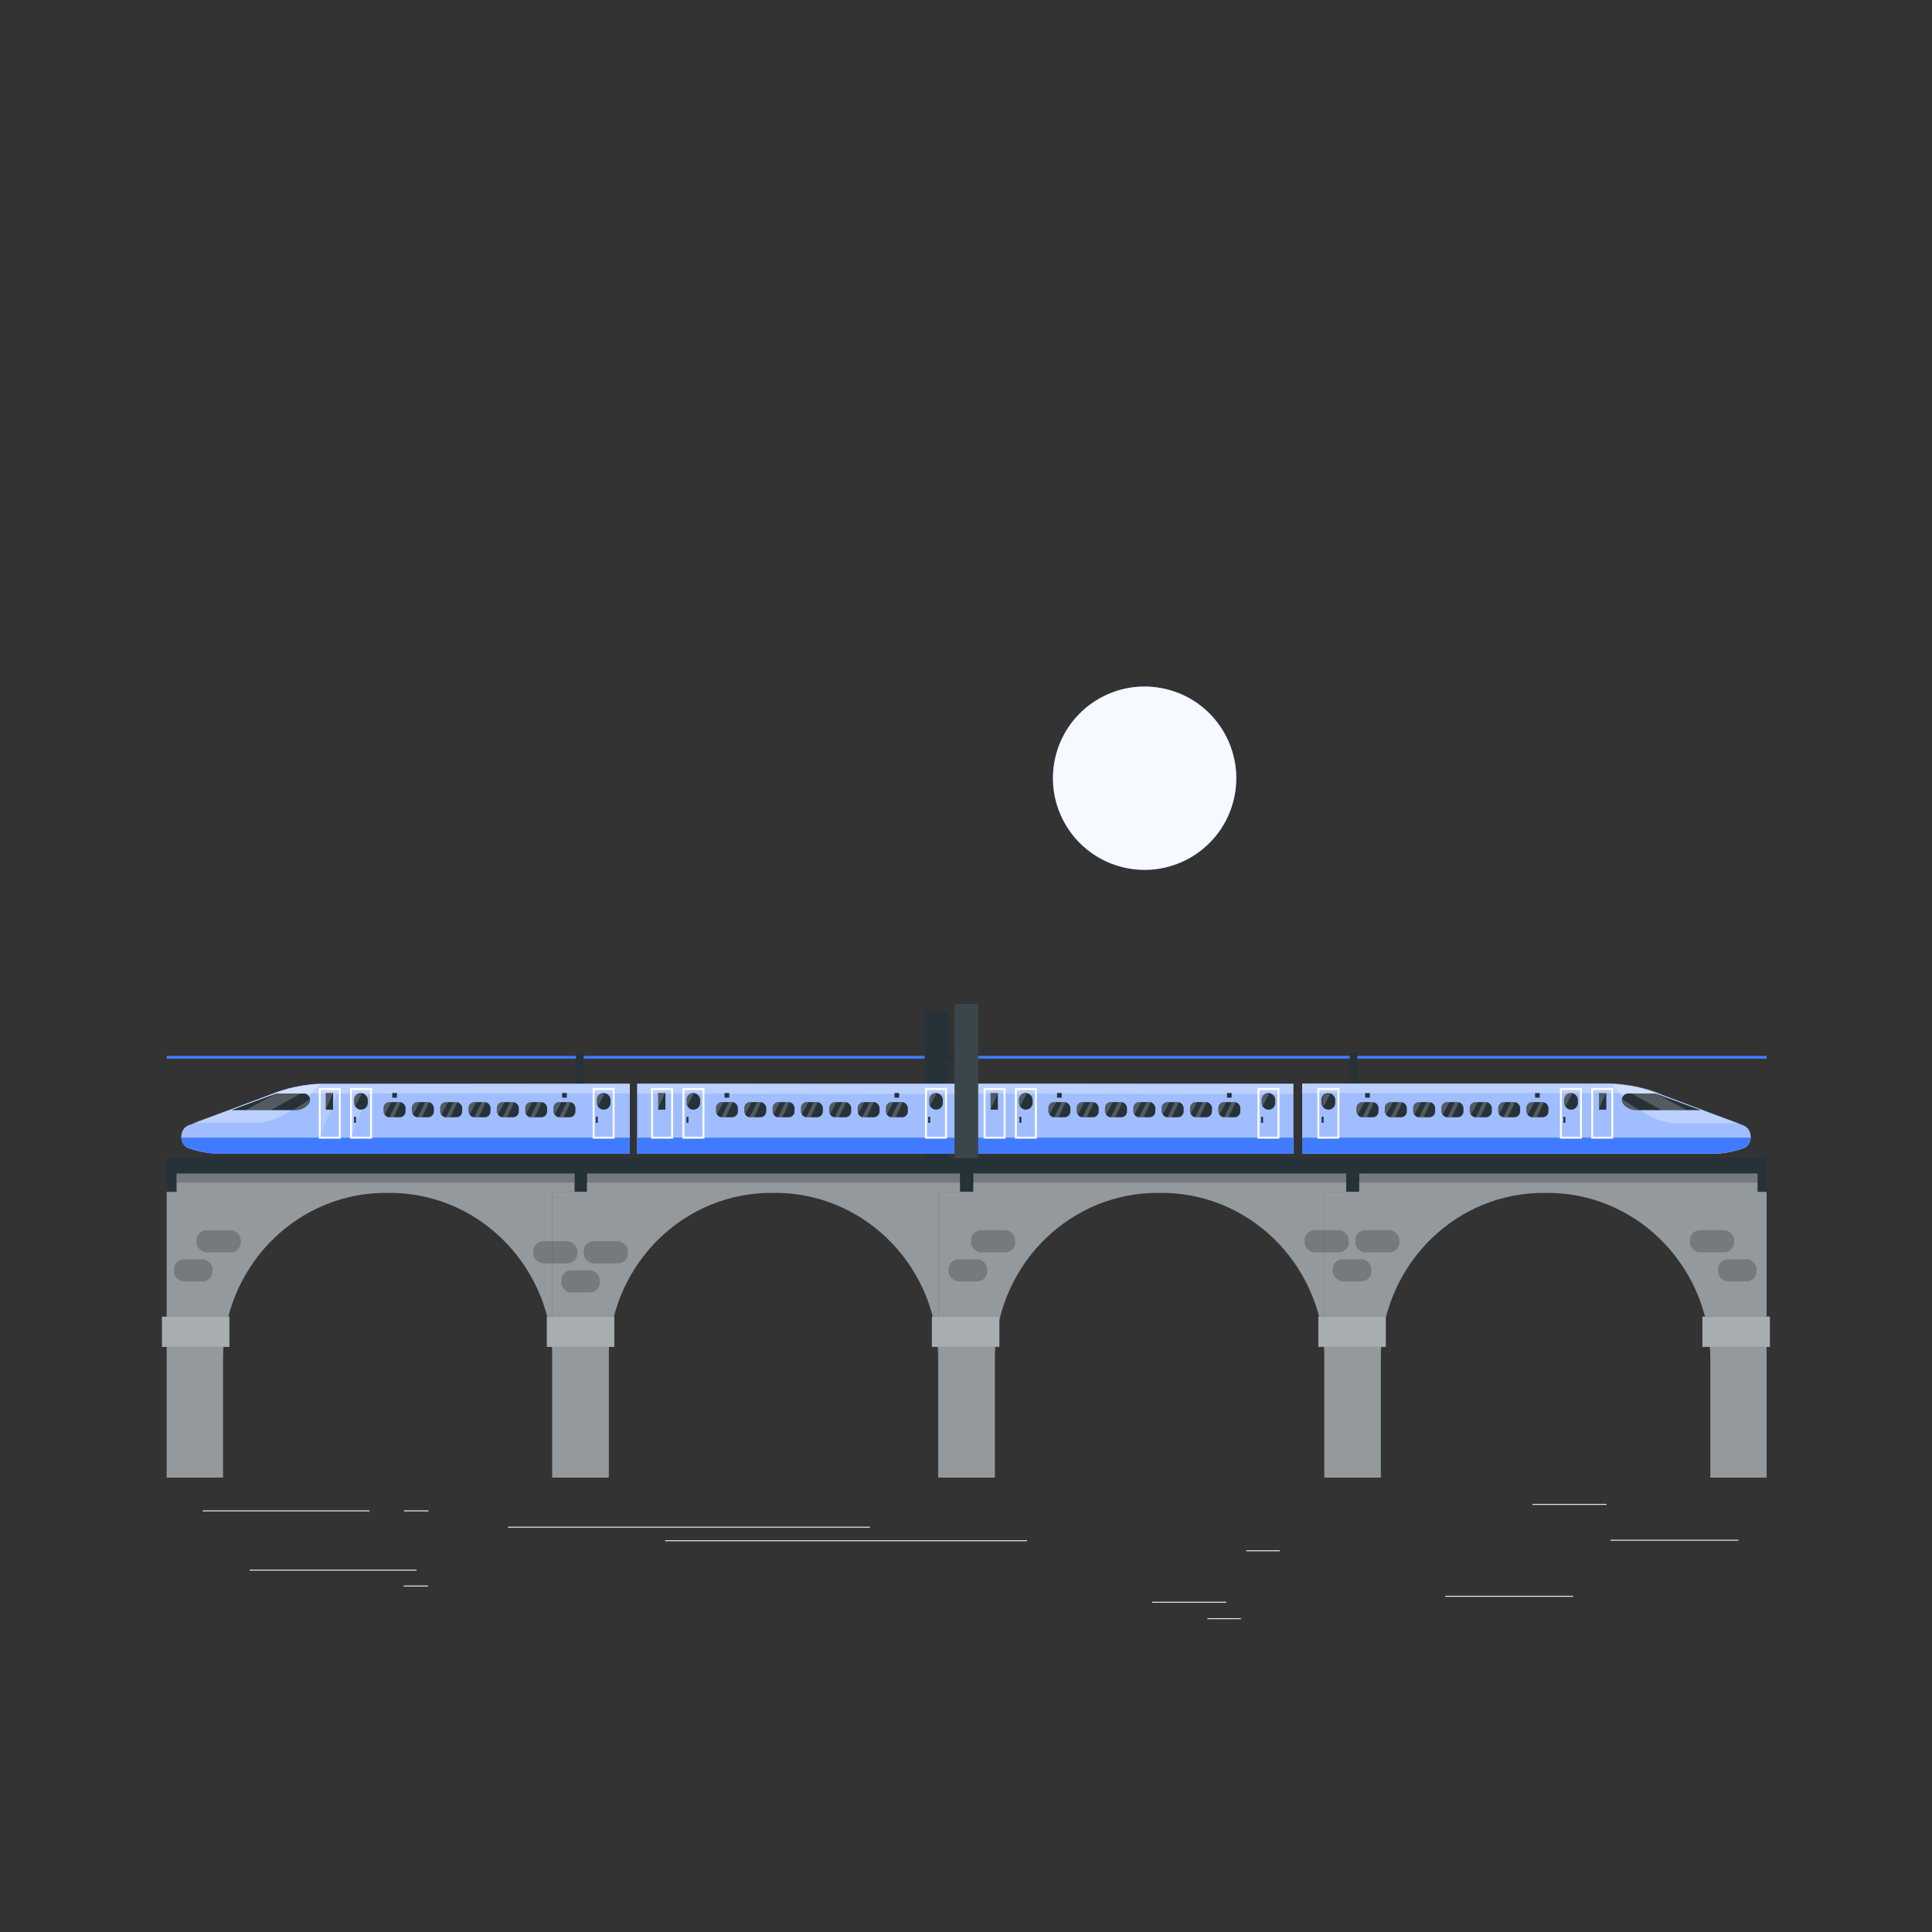 <svg xmlns="http://www.w3.org/2000/svg" viewBox="0 0 500 500"><rect x="0" y="0" width="500" height="500" fill="#333333" stroke="none"/><g id="freepik--Water--inject-20"><rect x="416.78" y="398.49" width="33.12" height="0.25" style="fill:#ebebeb"></rect><rect x="374.01" y="412.99" width="33.12" height="0.25" style="fill:#ebebeb"></rect><rect x="322.53" y="401.21" width="8.69" height="0.25" style="fill:#ebebeb"></rect><rect x="312.45" y="418.79" width="8.69" height="0.25" style="fill:#ebebeb"></rect><rect x="396.59" y="389.21" width="19.19" height="0.25" style="fill:#ebebeb"></rect><rect x="298.17" y="414.53" width="19.19" height="0.25" style="fill:#ebebeb"></rect><rect x="52.46" y="390.89" width="43.19" height="0.25" style="fill:#ebebeb"></rect><rect x="64.6" y="406.22" width="43.19" height="0.25" style="fill:#ebebeb"></rect><rect x="104.56" y="390.89" width="6.33" height="0.25" style="fill:#ebebeb"></rect><rect x="104.45" y="410.34" width="6.33" height="0.25" style="fill:#ebebeb"></rect><rect x="131.47" y="395.11" width="93.68" height="0.25" style="fill:#ebebeb"></rect><rect x="172.12" y="398.62" width="93.68" height="0.25" style="fill:#ebebeb"></rect></g><g id="freepik--Sun--inject-20"><circle cx="296.24" cy="201.41" r="23.72" transform="translate(32.15 443.45) rotate(-76.72)" style="fill:#407BFF"></circle><circle cx="296.24" cy="201.41" r="23.72" transform="translate(32.15 443.45) rotate(-76.72)" style="fill:#fff;opacity:0.95"></circle></g><g id="freepik--electric-line--inject-20"><rect x="43.13" y="273.24" width="414.06" height="0.75" style="fill:#407BFF"></rect><rect x="149.06" y="272.39" width="2" height="25.46" style="fill:#263238"></rect><rect x="349.28" y="272.39" width="2" height="26.01" style="fill:#263238"></rect><rect x="239.29" y="261.6" width="6.12" height="38.15" style="fill:#263238"></rect><rect x="242.2" y="272.61" width="8.05" height="2" style="fill:#263238"></rect></g><g id="freepik--Train--inject-20"><path d="M70.73,283l-21.92,8.25c-2.53,1-2.51,5,0,5.93a25.26,25.26,0,0,0,8.89,1.43H163V280.45H84.42A38.84,38.84,0,0,0,70.73,283Z" style="fill:#407BFF"></path><path d="M163,280.45v18.12H57.72a25.26,25.26,0,0,1-8.89-1.43c-2.53-.95-2.55-5,0-5.93l1.67-.63,10.2-3.84.54-.2,9.28-3.49s0,0,.08,0l.15-.06a38.79,38.79,0,0,1,12-2.47c.56,0,1.13,0,1.7,0Z" style="fill:#fff;opacity:0.5"></path><path d="M163,280.49V283H70.58l.15-.06a38.79,38.79,0,0,1,12-2.47Z" style="fill:#fff;opacity:0.3"></path><path d="M82.72,280.49l-1,1.34s-7.36,8.73-15.68,8.75c-7.12,0-13.76,0-15.53,0H50s5.14-1.82,10.66-3.84l.54-.2c3.35-1.22,6.8-2.51,9.28-3.49a1.09,1.09,0,0,1,.23-.09A38.79,38.79,0,0,1,82.72,280.49Z" style="fill:#fff;opacity:0.3"></path><path d="M163,294.43v4.14H57.72a25.22,25.22,0,0,1-8.89-1.43,3,3,0,0,1-1.9-2.71Z" style="fill:#407BFF"></path><path d="M59.84,287.31,71.54,283H78.6a1.66,1.66,0,0,1,1.3,2.68h0a4.27,4.27,0,0,1-3.36,1.63Z" style="fill:#263238"></path><g style="opacity:0.2"><polygon points="82.75 294.05 87.93 281.83 82.75 281.83 82.75 294.05" style="fill:#fff"></polygon></g><g style="opacity:0.2"><polygon points="90.82 294.05 96 281.83 90.82 281.83 90.82 294.05" style="fill:#fff"></polygon></g><rect x="84.3" y="282.87" width="1.9" height="4.31" style="fill:#263238"></rect><rect x="91.63" y="282.87" width="3.55" height="4.31" rx="1.73" style="fill:#263238"></rect><rect x="154.44" y="282.87" width="3.55" height="4.31" rx="1.73" style="fill:#263238"></rect><rect x="99.26" y="285.22" width="5.7" height="3.93" rx="1.51" style="fill:#263238"></rect><rect x="106.59" y="285.22" width="5.7" height="3.93" rx="1.51" style="fill:#263238"></rect><rect x="113.92" y="285.22" width="5.7" height="3.93" rx="1.51" style="fill:#263238"></rect><rect x="121.25" y="285.22" width="5.7" height="3.93" rx="1.51" style="fill:#263238"></rect><rect x="128.58" y="285.22" width="5.7" height="3.93" rx="1.51" style="fill:#263238"></rect><rect x="135.9" y="285.22" width="5.7" height="3.93" rx="1.51" style="fill:#263238"></rect><rect x="143.23" y="285.22" width="5.7" height="3.93" rx="1.51" style="fill:#263238"></rect><rect x="101.51" y="282.87" width="1.21" height="1.21" style="fill:#263238"></rect><rect x="145.48" y="282.87" width="1.21" height="1.21" style="fill:#263238"></rect><path d="M96.28,294.68H90.61v-13.1h5.67Zm-5.17-.5h4.67v-12.1H91.11Z" style="fill:#fff"></path><path d="M88.18,294.68H82.5v-13.1h5.68Zm-5.18-.5h4.68v-12.1H83Z" style="fill:#fff"></path><path d="M159.06,294.68h-5.68v-13.1h5.68Zm-5.18-.5h4.68v-12.1h-4.68Z" style="fill:#fff"></path><path d="M429.27,283l21.92,8.25c2.53,1,2.51,5,0,5.93a25.26,25.26,0,0,1-8.89,1.43H337V280.45h78.58A38.84,38.84,0,0,1,429.27,283Z" style="fill:#407BFF"></path><path d="M429.27,283l21.92,8.25c2.53,1,2.51,5,0,5.93a25.26,25.26,0,0,1-8.89,1.43H337V280.45h78.58A38.84,38.84,0,0,1,429.27,283Z" style="fill:#fff;opacity:0.5"></path><path d="M417.25,280.6l1,1.34s7.36,8.73,15.68,8.75c7.12,0,13.76,0,15.53,0H450s-5.14-1.82-10.66-3.84l-.54-.2c-3.35-1.22-6.8-2.51-9.28-3.49a1.09,1.09,0,0,0-.23-.09A38.79,38.79,0,0,0,417.25,280.6Z" style="fill:#fff;opacity:0.3"></path><path d="M337,294.43v4.14H442.28a25.22,25.22,0,0,0,8.89-1.43,3,3,0,0,0,1.9-2.71Z" style="fill:#407BFF"></path><path d="M440.16,287.31,428.46,283H421.4a1.66,1.66,0,0,0-1.3,2.68h0a4.27,4.27,0,0,0,3.36,1.63Z" style="fill:#263238"></path><rect x="413.8" y="282.87" width="1.9" height="4.31" transform="translate(829.51 570.05) rotate(180)" style="fill:#263238"></rect><rect x="404.82" y="282.87" width="3.55" height="4.31" rx="1.73" transform="translate(813.18 570.05) rotate(-180)" style="fill:#263238"></rect><rect x="342.01" y="282.87" width="3.55" height="4.31" rx="1.73" transform="translate(687.56 570.05) rotate(180)" style="fill:#263238"></rect><rect x="395.04" y="285.22" width="5.7" height="3.93" rx="1.51" style="fill:#263238"></rect><rect x="387.71" y="285.22" width="5.7" height="3.93" rx="1.51" style="fill:#263238"></rect><rect x="380.38" y="285.22" width="5.7" height="3.93" rx="1.51" style="fill:#263238"></rect><rect x="373.05" y="285.22" width="5.7" height="3.93" rx="1.51" style="fill:#263238"></rect><rect x="365.72" y="285.22" width="5.7" height="3.93" rx="1.51" style="fill:#263238"></rect><rect x="358.39" y="285.22" width="5.7" height="3.93" rx="1.51" style="fill:#263238"></rect><rect x="351.06" y="285.22" width="5.7" height="3.93" rx="1.51" style="fill:#263238"></rect><rect x="397.29" y="282.87" width="1.21" height="1.21" transform="translate(795.78 566.94) rotate(180)" style="fill:#263238"></rect><rect x="353.31" y="282.87" width="1.21" height="1.21" transform="translate(707.83 566.94) rotate(180)" style="fill:#263238"></rect><path d="M409.39,294.68h-5.67v-13.1h5.67Zm-5.17-.5h4.67v-12.1h-4.67Z" style="fill:#fff"></path><path d="M417.5,294.68h-5.68v-13.1h5.68Zm-5.18-.5H417v-12.1h-4.68Z" style="fill:#fff"></path><path d="M346.62,294.68h-5.68v-13.1h5.68Zm-5.18-.5h4.68v-12.1h-4.68Z" style="fill:#fff"></path><rect x="164.9" y="280.45" width="83.79" height="18.12" style="fill:#407BFF"></rect><rect x="164.9" y="280.45" width="83.79" height="18.12" style="fill:#fff;opacity:0.5"></rect><polygon points="248.69 283.12 164.9 283.02 164.9 280.45 248.69 280.55 248.69 283.12" style="fill:#fff;opacity:0.3"></polygon><rect x="164.9" y="294.43" width="83.79" height="4.14" style="fill:#407BFF"></rect><rect x="170.31" y="282.87" width="1.9" height="4.31" style="fill:#263238"></rect><rect x="177.65" y="282.87" width="3.55" height="4.31" rx="1.73" style="fill:#263238"></rect><rect x="240.46" y="282.87" width="3.55" height="4.31" rx="1.73" style="fill:#263238"></rect><rect x="185.27" y="285.22" width="5.7" height="3.93" rx="1.51" style="fill:#263238"></rect><rect x="192.6" y="285.22" width="5.7" height="3.93" rx="1.51" style="fill:#263238"></rect><rect x="199.93" y="285.22" width="5.7" height="3.93" rx="1.51" style="fill:#263238"></rect><rect x="207.26" y="285.22" width="5.7" height="3.93" rx="1.51" style="fill:#263238"></rect><rect x="214.59" y="285.22" width="5.7" height="3.93" rx="1.51" style="fill:#263238"></rect><rect x="221.92" y="285.22" width="5.7" height="3.93" rx="1.51" style="fill:#263238"></rect><rect x="229.25" y="285.22" width="5.7" height="3.93" rx="1.51" style="fill:#263238"></rect><rect x="187.52" y="282.87" width="1.21" height="1.21" style="fill:#263238"></rect><rect x="231.49" y="282.87" width="1.21" height="1.21" style="fill:#263238"></rect><path d="M182.3,294.68h-5.68v-13.1h5.68Zm-5.18-.5h4.68v-12.1h-4.68Z" style="fill:#fff"></path><path d="M174.19,294.68h-5.68v-13.1h5.68Zm-5.18-.5h4.68v-12.1H169Z" style="fill:#fff"></path><path d="M245.07,294.68h-5.68v-13.1h5.68Zm-5.18-.5h4.68v-12.1h-4.68Z" style="fill:#fff"></path><rect x="250.94" y="280.45" width="83.79" height="18.12" style="fill:#407BFF"></rect><rect x="250.94" y="280.45" width="83.79" height="18.12" style="fill:#fff;opacity:0.5"></rect><polygon points="334.7 283.12 250.91 283.02 250.91 280.45 334.7 280.55 334.7 283.12" style="fill:#fff;opacity:0.3"></polygon><rect x="250.94" y="294.43" width="83.79" height="4.14" style="fill:#407BFF"></rect><rect x="256.35" y="282.87" width="1.9" height="4.31" style="fill:#263238"></rect><rect x="263.69" y="282.87" width="3.55" height="4.31" rx="1.73" style="fill:#263238"></rect><rect x="326.5" y="282.87" width="3.55" height="4.31" rx="1.73" style="fill:#263238"></rect><rect x="271.31" y="285.22" width="5.7" height="3.93" rx="1.51" style="fill:#263238"></rect><rect x="278.64" y="285.22" width="5.7" height="3.93" rx="1.51" style="fill:#263238"></rect><rect x="285.97" y="285.22" width="5.7" height="3.93" rx="1.51" style="fill:#263238"></rect><rect x="293.3" y="285.22" width="5.7" height="3.93" rx="1.51" style="fill:#263238"></rect><rect x="300.63" y="285.22" width="5.7" height="3.93" rx="1.51" style="fill:#263238"></rect><rect x="307.96" y="285.22" width="5.7" height="3.93" rx="1.51" style="fill:#263238"></rect><rect x="315.29" y="285.22" width="5.7" height="3.93" rx="1.51" style="fill:#263238"></rect><rect x="273.56" y="282.87" width="1.21" height="1.21" style="fill:#263238"></rect><rect x="317.54" y="282.87" width="1.21" height="1.21" style="fill:#263238"></rect><path d="M268.34,294.68h-5.68v-13.1h5.68Zm-5.18-.5h4.68v-12.1h-4.68Z" style="fill:#fff"></path><path d="M260.23,294.68h-5.67v-13.1h5.67Zm-5.17-.5h4.67v-12.1h-4.67Z" style="fill:#fff"></path><path d="M331.11,294.68h-5.67v-13.1h5.67Zm-5.17-.5h4.67v-12.1h-4.67Z" style="fill:#fff"></path><polygon points="63.53 287.31 70.05 287.31 77.85 283 71.54 283 63.53 287.31" style="fill:#fff;opacity:0.2"></polygon><path d="M75.84,287.31l4.4-2.85s.46,1.14-1.79,2.4a3.56,3.56,0,0,1-1.67.45Z" style="fill:#fff;opacity:0.2"></path><polygon points="436.53 287.31 430.01 287.31 422.21 283 428.52 283 436.53 287.31" style="fill:#fff;opacity:0.2"></polygon><path d="M424.22,287.31l-4.4-2.85s-.46,1.14,1.79,2.4a3.56,3.56,0,0,0,1.67.45Z" style="fill:#fff;opacity:0.2"></path><polygon points="86.2 282.87 84.3 287.18 84.3 282.87 86.2 282.87" style="fill:#fff;opacity:0.2"></polygon><polygon points="100.77 289.15 102.71 285.21 103.74 285.24 101.91 289.15 100.77 289.15" style="fill:#fff;opacity:0.2"></polygon><path d="M101.31,285.22l-1.77,3.28a1.43,1.43,0,0,1-.28-.86v-.91a1.5,1.5,0,0,1,1.51-1.51Z" style="fill:#fff;opacity:0.2"></path><path d="M93.67,283l-1.77,3.28a1.43,1.43,0,0,1-.28-.86v-.91A1.5,1.5,0,0,1,93.13,283Z" style="fill:#fff;opacity:0.2"></path><path d="M156.48,283l-1.77,3.28a1.43,1.43,0,0,1-.28-.86v-.91a1.5,1.5,0,0,1,1.51-1.51Z" style="fill:#fff;opacity:0.2"></path><polygon points="108.1 289.15 110.04 285.21 111.07 285.24 109.23 289.15 108.1 289.15" style="fill:#fff;opacity:0.2"></polygon><path d="M108.64,285.22l-1.77,3.28a1.43,1.43,0,0,1-.28-.86v-.91a1.5,1.5,0,0,1,1.51-1.51Z" style="fill:#fff;opacity:0.2"></path><polygon points="115.42 289.15 117.37 285.21 118.4 285.24 116.56 289.15 115.42 289.15" style="fill:#fff;opacity:0.2"></polygon><path d="M116,285.22l-1.77,3.28a1.43,1.43,0,0,1-.28-.86v-.91a1.5,1.5,0,0,1,1.51-1.51Z" style="fill:#fff;opacity:0.2"></path><polygon points="122.75 289.15 124.7 285.21 125.73 285.24 123.89 289.15 122.75 289.15" style="fill:#fff;opacity:0.2"></polygon><path d="M123.3,285.22l-1.77,3.28a1.43,1.43,0,0,1-.28-.86v-.91a1.5,1.5,0,0,1,1.51-1.51Z" style="fill:#fff;opacity:0.2"></path><polygon points="130.08 289.15 132.03 285.21 133.06 285.24 131.22 289.15 130.08 289.15" style="fill:#fff;opacity:0.2"></polygon><path d="M130.63,285.22l-1.77,3.28a1.37,1.37,0,0,1-.28-.86v-.91a1.5,1.5,0,0,1,1.51-1.51Z" style="fill:#fff;opacity:0.2"></path><polygon points="137.23 289.15 139.18 285.21 140.21 285.24 138.37 289.15 137.23 289.15" style="fill:#fff;opacity:0.2"></polygon><path d="M137.77,285.22,136,288.5a1.43,1.43,0,0,1-.28-.86v-.91a1.5,1.5,0,0,1,1.51-1.51Z" style="fill:#fff;opacity:0.2"></path><polygon points="144.75 289.15 146.69 285.21 147.72 285.24 145.88 289.15 144.75 289.15" style="fill:#fff;opacity:0.2"></polygon><path d="M145.29,285.22l-1.77,3.28a1.43,1.43,0,0,1-.28-.86v-.91a1.5,1.5,0,0,1,1.51-1.51Z" style="fill:#fff;opacity:0.2"></path><polygon points="172.1 282.88 170.2 287.2 170.2 282.88 172.1 282.88" style="fill:#fff;opacity:0.2"></polygon><polygon points="186.67 289.17 188.62 285.23 189.64 285.26 187.81 289.17 186.67 289.17" style="fill:#fff;opacity:0.2"></polygon><path d="M187.21,285.24l-1.77,3.28a1.43,1.43,0,0,1-.28-.86v-.91a1.5,1.5,0,0,1,1.51-1.51Z" style="fill:#fff;opacity:0.2"></path><path d="M179.57,283l-1.77,3.28a1.43,1.43,0,0,1-.28-.86v-.91A1.5,1.5,0,0,1,179,283Z" style="fill:#fff;opacity:0.2"></path><path d="M242.38,283l-1.77,3.28a1.43,1.43,0,0,1-.28-.86v-.91a1.5,1.5,0,0,1,1.51-1.51Z" style="fill:#fff;opacity:0.2"></path><polygon points="194 289.17 195.94 285.23 196.97 285.26 195.13 289.17 194 289.17" style="fill:#fff;opacity:0.2"></polygon><path d="M194.54,285.24l-1.77,3.28a1.43,1.43,0,0,1-.28-.86v-.91a1.5,1.5,0,0,1,1.51-1.51Z" style="fill:#fff;opacity:0.2"></path><polygon points="201.33 289.17 203.27 285.23 204.3 285.26 202.46 289.17 201.33 289.17" style="fill:#fff;opacity:0.2"></polygon><path d="M201.87,285.24l-1.77,3.28a1.43,1.43,0,0,1-.28-.86v-.91a1.5,1.5,0,0,1,1.51-1.51Z" style="fill:#fff;opacity:0.2"></path><polygon points="208.66 289.17 210.6 285.23 211.63 285.26 209.79 289.17 208.66 289.17" style="fill:#fff;opacity:0.2"></polygon><path d="M209.2,285.24l-1.77,3.28a1.43,1.43,0,0,1-.28-.86v-.91a1.5,1.5,0,0,1,1.51-1.51Z" style="fill:#fff;opacity:0.2"></path><polygon points="215.99 289.17 217.93 285.23 218.96 285.26 217.12 289.17 215.99 289.17" style="fill:#fff;opacity:0.2"></polygon><path d="M216.53,285.24l-1.77,3.28a1.43,1.43,0,0,1-.28-.86v-.91a1.5,1.5,0,0,1,1.51-1.51Z" style="fill:#fff;opacity:0.2"></path><polygon points="223.13 289.17 225.08 285.23 226.11 285.26 224.27 289.17 223.13 289.17" style="fill:#fff;opacity:0.2"></polygon><path d="M223.68,285.24l-1.77,3.28a1.43,1.43,0,0,1-.28-.86v-.91a1.5,1.5,0,0,1,1.51-1.51Z" style="fill:#fff;opacity:0.2"></path><polygon points="230.65 289.17 232.59 285.23 233.62 285.26 231.79 289.17 230.65 289.17" style="fill:#fff;opacity:0.2"></polygon><path d="M231.19,285.24l-1.77,3.28a1.43,1.43,0,0,1-.28-.86v-.91a1.5,1.5,0,0,1,1.51-1.51Z" style="fill:#fff;opacity:0.2"></path><polygon points="258.24 282.88 256.35 287.2 256.35 282.88 258.24 282.88" style="fill:#fff;opacity:0.2"></polygon><polygon points="272.81 289.17 274.76 285.23 275.79 285.26 273.95 289.17 272.81 289.17" style="fill:#fff;opacity:0.2"></polygon><path d="M273.36,285.24l-1.77,3.28a1.43,1.43,0,0,1-.28-.86v-.91a1.5,1.5,0,0,1,1.51-1.51Z" style="fill:#fff;opacity:0.2"></path><path d="M265.72,283,264,286.3a1.43,1.43,0,0,1-.28-.86v-.91a1.5,1.5,0,0,1,1.51-1.51Z" style="fill:#fff;opacity:0.2"></path><path d="M328.52,283l-1.77,3.28a1.43,1.43,0,0,1-.28-.86v-.91A1.5,1.5,0,0,1,328,283Z" style="fill:#fff;opacity:0.2"></path><polygon points="280.14 289.17 282.09 285.23 283.12 285.26 281.28 289.17 280.14 289.17" style="fill:#fff;opacity:0.2"></polygon><path d="M280.68,285.24l-1.77,3.28a1.43,1.43,0,0,1-.28-.86v-.91a1.5,1.5,0,0,1,1.51-1.51Z" style="fill:#fff;opacity:0.2"></path><polygon points="287.47 289.17 289.42 285.23 290.45 285.26 288.61 289.17 287.47 289.17" style="fill:#fff;opacity:0.2"></polygon><path d="M288,285.24l-1.77,3.28a1.43,1.43,0,0,1-.28-.86v-.91a1.5,1.5,0,0,1,1.51-1.51Z" style="fill:#fff;opacity:0.2"></path><polygon points="294.8 289.17 296.75 285.23 297.77 285.26 295.94 289.17 294.8 289.17" style="fill:#fff;opacity:0.2"></polygon><path d="M295.34,285.24l-1.77,3.28a1.43,1.43,0,0,1-.28-.86v-.91a1.5,1.5,0,0,1,1.51-1.51Z" style="fill:#fff;opacity:0.2"></path><polygon points="302.13 289.17 304.07 285.23 305.1 285.26 303.27 289.17 302.13 289.17" style="fill:#fff;opacity:0.2"></polygon><path d="M302.67,285.24l-1.77,3.28a1.43,1.43,0,0,1-.28-.86v-.91a1.5,1.5,0,0,1,1.51-1.51Z" style="fill:#fff;opacity:0.2"></path><polygon points="309.28 289.17 311.22 285.23 312.25 285.26 310.42 289.17 309.28 289.17" style="fill:#fff;opacity:0.2"></polygon><path d="M309.82,285.24l-1.77,3.28a1.43,1.43,0,0,1-.28-.86v-.91a1.5,1.5,0,0,1,1.51-1.51Z" style="fill:#fff;opacity:0.2"></path><polygon points="316.79 289.17 318.74 285.23 319.77 285.26 317.93 289.17 316.79 289.17" style="fill:#fff;opacity:0.2"></polygon><path d="M317.34,285.24l-1.77,3.28a1.43,1.43,0,0,1-.28-.86v-.91a1.5,1.5,0,0,1,1.51-1.51Z" style="fill:#fff;opacity:0.2"></path><polygon points="415.65 282.85 413.75 287.16 413.75 282.85 415.65 282.85" style="fill:#fff;opacity:0.2"></polygon><polygon points="352.62 289.13 354.57 285.2 355.6 285.23 353.76 289.13 352.62 289.13" style="fill:#fff;opacity:0.2"></polygon><path d="M353.16,285.2l-1.77,3.28a1.43,1.43,0,0,1-.28-.86v-.91a1.5,1.5,0,0,1,1.51-1.51Z" style="fill:#fff;opacity:0.2"></path><path d="M344.32,283l-1.77,3.28a1.43,1.43,0,0,1-.28-.86v-.91a1.5,1.5,0,0,1,1.51-1.51Z" style="fill:#fff;opacity:0.2"></path><path d="M406.93,283l-1.77,3.28a1.43,1.43,0,0,1-.28-.86v-.91a1.5,1.5,0,0,1,1.51-1.51Z" style="fill:#fff;opacity:0.2"></path><polygon points="359.95 289.13 361.89 285.2 362.92 285.23 361.09 289.13 359.95 289.13" style="fill:#fff;opacity:0.2"></polygon><path d="M360.49,285.2l-1.77,3.28a1.43,1.43,0,0,1-.28-.86v-.91A1.5,1.5,0,0,1,360,285.2Z" style="fill:#fff;opacity:0.2"></path><polygon points="367.28 289.13 369.22 285.2 370.25 285.23 368.42 289.13 367.28 289.13" style="fill:#fff;opacity:0.2"></polygon><path d="M367.82,285.2l-1.77,3.28a1.43,1.43,0,0,1-.28-.86v-.91a1.5,1.5,0,0,1,1.51-1.51Z" style="fill:#fff;opacity:0.2"></path><polygon points="374.61 289.13 376.55 285.2 377.58 285.23 375.74 289.13 374.61 289.13" style="fill:#fff;opacity:0.2"></polygon><path d="M375.15,285.2l-1.77,3.28a1.43,1.43,0,0,1-.28-.86v-.91a1.5,1.5,0,0,1,1.51-1.51Z" style="fill:#fff;opacity:0.2"></path><polygon points="381.94 289.13 383.88 285.2 384.91 285.23 383.07 289.13 381.94 289.13" style="fill:#fff;opacity:0.2"></polygon><path d="M382.48,285.2l-1.77,3.28a1.43,1.43,0,0,1-.28-.86v-.91a1.5,1.5,0,0,1,1.51-1.51Z" style="fill:#fff;opacity:0.2"></path><polygon points="389.08 289.13 391.03 285.2 392.06 285.23 390.22 289.13 389.08 289.13" style="fill:#fff;opacity:0.2"></polygon><path d="M389.63,285.2l-1.77,3.28a1.43,1.43,0,0,1-.28-.86v-.91a1.5,1.5,0,0,1,1.51-1.51Z" style="fill:#fff;opacity:0.2"></path><polygon points="396.6 289.13 398.55 285.2 399.57 285.23 397.74 289.13 396.6 289.13" style="fill:#fff;opacity:0.2"></polygon><path d="M397.14,285.2l-1.77,3.28a1.43,1.43,0,0,1-.28-.86v-.91a1.5,1.5,0,0,1,1.51-1.51Z" style="fill:#fff;opacity:0.2"></path><rect x="91.63" y="289.01" width="0.51" height="1.57" style="fill:#263238"></rect><rect x="154.19" y="289.01" width="0.51" height="1.57" style="fill:#263238"></rect><rect x="177.67" y="289.01" width="0.51" height="1.57" style="fill:#263238"></rect><rect x="240.22" y="289.01" width="0.51" height="1.57" style="fill:#263238"></rect><rect x="263.81" y="289.01" width="0.51" height="1.57" style="fill:#263238"></rect><rect x="326.37" y="289.01" width="0.51" height="1.57" style="fill:#263238"></rect><rect x="342.04" y="289.01" width="0.51" height="1.57" style="fill:#263238"></rect><rect x="404.6" y="289.01" width="0.51" height="1.57" style="fill:#263238"></rect><path d="M337,280.37v2.53h92.42l-.15-.06a38.79,38.79,0,0,0-12-2.47Z" style="fill:#fff;opacity:0.3"></path></g><g id="freepik--Bridge--inject-20"><rect x="43.13" y="299.6" width="414.15" height="8.86" style="fill:#263238"></rect><path d="M157.58,308.45V382.4H143V351.58c0-22.81-17.84-42-40.64-42.84-.67,0-1.33,0-2,0s-1.35,0-2,0c-22.8.82-40.64,20-40.64,42.85V382.4H43.13V308.45H45.7V303.7h103v4.75Z" style="fill:#263238"></path><path d="M157.58,308.45V382.4H143V351.58c0-22.81-17.84-42-40.64-42.84-.67,0-1.33,0-2,0s-1.35,0-2,0c-22.8.82-40.64,20-40.64,42.85V382.4H43.13V308.45H45.7V303.7h103v4.75Z" style="fill:#fff;opacity:0.5"></path><path d="M257.35,308.45V382.4H242.78V351.58c0-22.81-17.84-42-40.65-42.84-.66,0-1.32,0-2,0s-1.36,0-2,0c-22.8.82-40.63,20-40.63,42.85V382.4H142.9V308.45h9V303.7h96.55v4.75Z" style="fill:#263238"></path><path d="M257.35,308.45V382.4H242.78V351.58c0-22.81-17.84-42-40.65-42.84-.66,0-1.32,0-2,0s-1.36,0-2,0c-22.8.82-40.63,20-40.63,42.85V382.4H142.9V308.45h9V303.7h96.55v4.75Z" style="fill:#fff;opacity:0.5"></path><path d="M357.33,308.45V382.4H342.76V351.58c0-22.81-17.84-42-40.65-42.84-.66,0-1.32,0-2,0s-1.36,0-2,0c-22.8.82-40.63,20-40.63,42.85V382.4H242.88V308.45h9V303.7H348.4v4.75Z" style="fill:#263238"></path><path d="M357.33,308.45V382.4H342.76V351.58c0-22.81-17.84-42-40.65-42.84-.66,0-1.32,0-2,0s-1.36,0-2,0c-22.8.82-40.63,20-40.63,42.85V382.4H242.88V308.45h9V303.7H348.4v4.75Z" style="fill:#fff;opacity:0.5"></path><path d="M457.2,308.45V382.4H442.63V351.58c0-22.81-17.84-42-40.65-42.84-.66,0-1.32,0-2,0s-1.36,0-2,0c-22.8.82-40.63,20-40.63,42.85V382.4H342.75V308.45h9V303.7h103.1v4.75Z" style="fill:#263238"></path><path d="M457.2,308.45V382.4H442.63V351.58c0-22.81-17.84-42-40.65-42.84-.66,0-1.32,0-2,0s-1.36,0-2,0c-22.8.82-40.63,20-40.63,42.85V382.4H342.75V308.45h9V303.7h103.1v4.75Z" style="fill:#fff;opacity:0.5"></path><rect x="45.7" y="303.7" width="102.97" height="2.38" style="opacity:0.2"></rect><rect x="151.61" y="303.7" width="97.04" height="2.38" style="opacity:0.2"></rect><rect x="251.5" y="303.7" width="96.93" height="2.38" style="opacity:0.2"></rect><rect x="351.46" y="303.7" width="103.4" height="2.38" style="opacity:0.2"></rect><rect x="141.51" y="340.74" width="17.47" height="7.84" style="fill:#263238"></rect><rect x="141.51" y="340.74" width="17.47" height="7.84" style="fill:#fff;opacity:0.6"></rect><rect x="41.91" y="340.74" width="17.47" height="7.84" style="fill:#263238"></rect><rect x="41.91" y="340.74" width="17.47" height="7.84" style="fill:#fff;opacity:0.6"></rect><rect x="341.17" y="340.74" width="17.47" height="7.84" style="fill:#263238"></rect><rect x="341.17" y="340.74" width="17.47" height="7.84" style="fill:#fff;opacity:0.6"></rect><rect x="440.58" y="340.74" width="17.47" height="7.84" style="fill:#263238"></rect><rect x="440.58" y="340.74" width="17.47" height="7.84" style="fill:#fff;opacity:0.6"></rect><rect x="241.17" y="340.74" width="17.47" height="7.84" style="fill:#263238"></rect><rect x="241.17" y="340.74" width="17.47" height="7.84" style="fill:#fff;opacity:0.6"></rect><g style="opacity:0.2"><rect x="137.97" y="321.24" width="11.46" height="5.72" rx="2.58"></rect><rect x="151.06" y="321.24" width="11.46" height="5.72" rx="2.58"></rect><rect x="145.24" y="328.76" width="10.01" height="5.72" rx="2.58"></rect><rect x="251.3" y="318.38" width="11.46" height="5.72" rx="2.58"></rect><rect x="245.48" y="325.89" width="10.01" height="5.72" rx="2.58"></rect><rect x="337.62" y="318.38" width="11.46" height="5.72" rx="2.58"></rect><rect x="350.72" y="318.38" width="11.46" height="5.72" rx="2.58"></rect><rect x="344.9" y="325.89" width="10.01" height="5.72" rx="2.58"></rect><rect x="437.34" y="318.38" width="11.46" height="5.72" rx="2.58"></rect><rect x="444.62" y="325.89" width="10.01" height="5.72" rx="2.58"></rect><rect x="50.84" y="318.38" width="11.46" height="5.72" rx="2.58" transform="translate(113.14 642.48) rotate(180)"></rect><rect x="45.02" y="325.89" width="10.01" height="5.72" rx="2.58" transform="translate(100.04 657.51) rotate(180)"></rect></g><rect x="247.03" y="259.8" width="6.12" height="39.95" style="fill:#263238"></rect><rect x="247.03" y="259.8" width="6.12" height="39.95" style="fill:#fff;opacity:0.1"></rect></g></svg>
